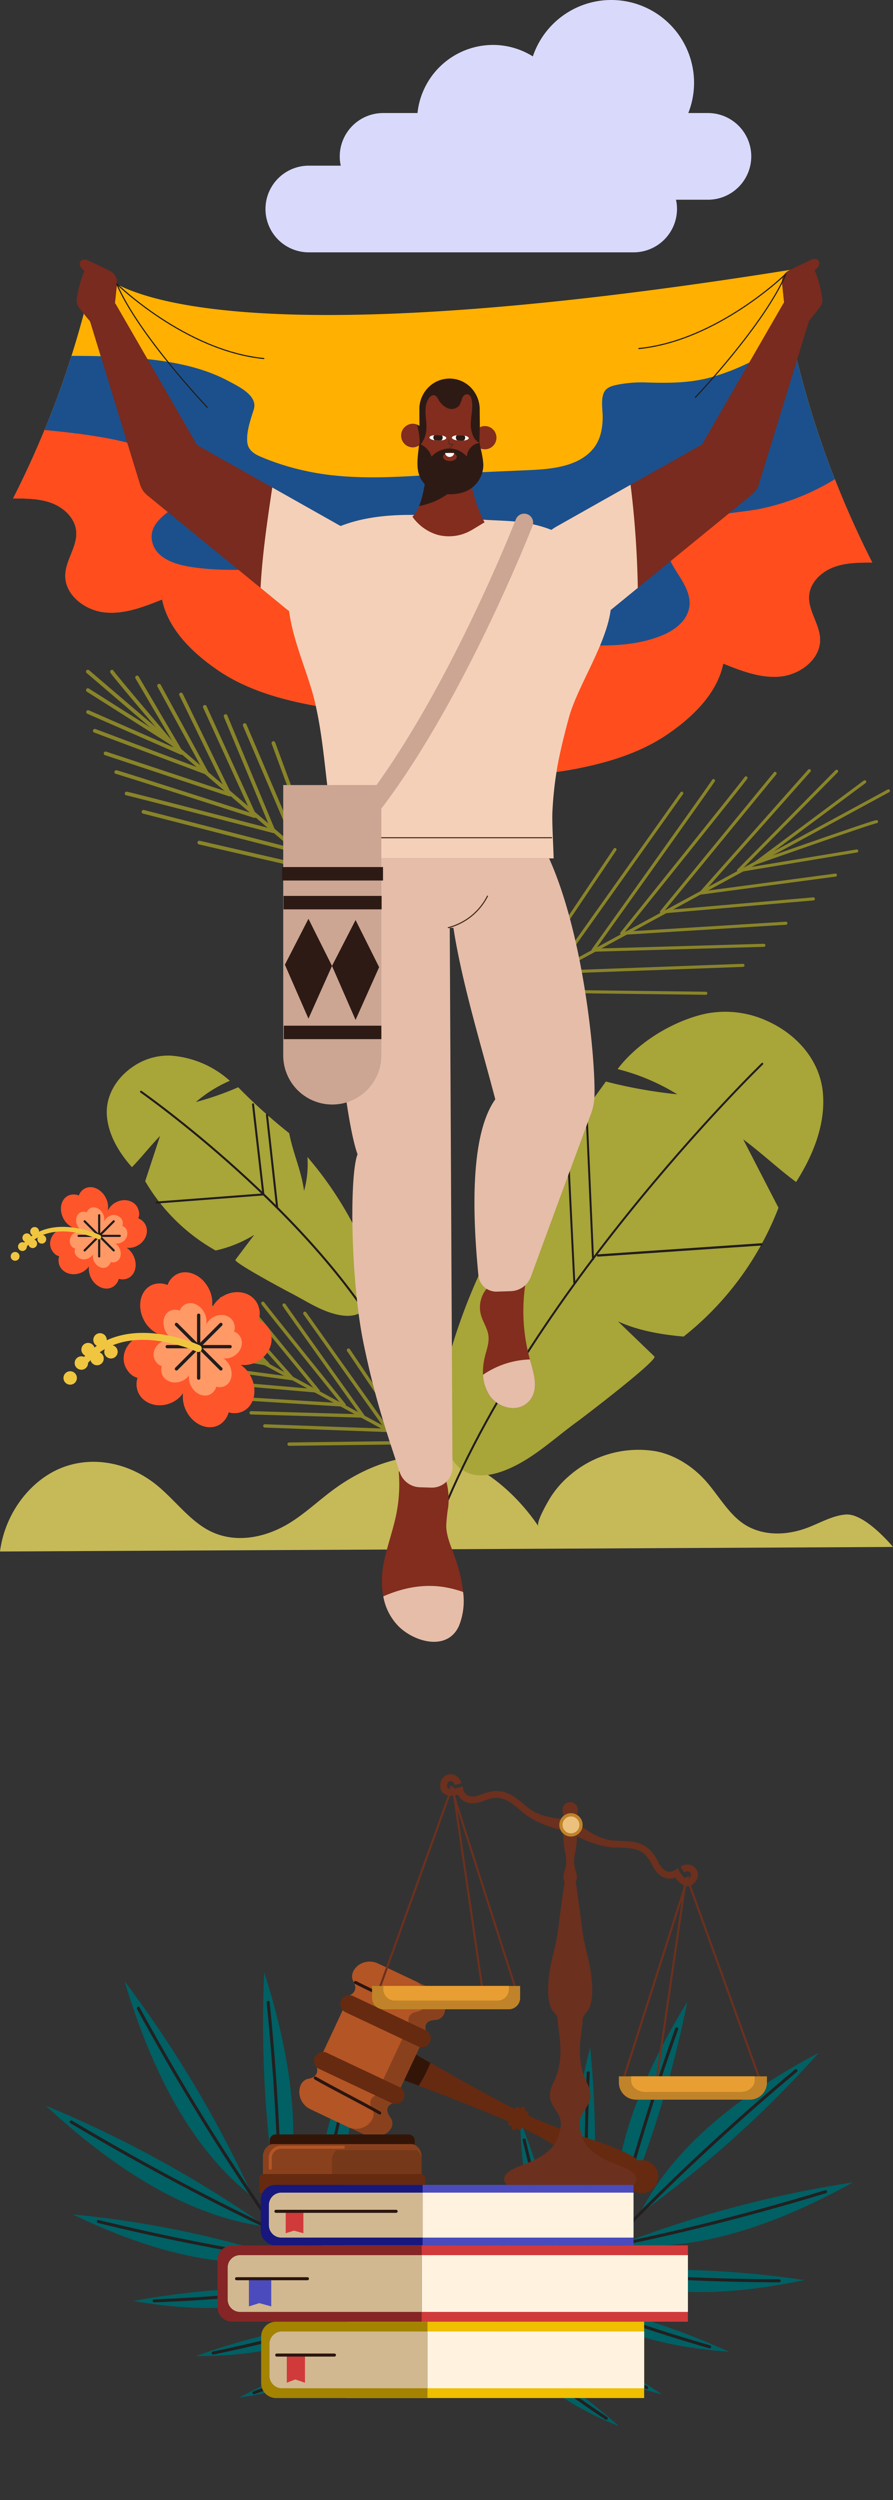 <svg xmlns="http://www.w3.org/2000/svg" xmlns:xlink="http://www.w3.org/1999/xlink" width="293.107" height="820.134" viewBox="0 0 293.107 820.134">
  <rect x="0" y="0" width="293.107" height="820.134" fill="#333333" stroke="none"/>
  <defs>
    <clipPath id="clip-path">
      <rect id="Rectángulo_378551" data-name="Rectángulo 378551" width="293.107" height="820.134" fill="none"/>
    </clipPath>
    <clipPath id="clip-path-2">
      <rect id="Rectángulo_378563" data-name="Rectángulo 378563" width="265.001" height="213.846" fill="none"/>
    </clipPath>
  </defs>
  <g id="Grupo_1074815" data-name="Grupo 1074815" transform="translate(7.671 -132)">
    <g id="Grupo_1074814" data-name="Grupo 1074814" transform="translate(-7.671 132)" clip-path="url(#clip-path)">
      <path id="Trazado_824861" data-name="Trazado 824861" d="M203.894,37.081h-6.448a26.9,26.9,0,0,0,1.889-9.907,27.164,27.164,0,0,0-52.911-8.668,24.682,24.682,0,0,0-13.113-3.767,24.97,24.97,0,0,0-24.753,22.343h-11.3A14.26,14.26,0,0,0,83.04,51.3a14.109,14.109,0,0,0,.334,3.046H72.885a14.218,14.218,0,1,0,0,28.437H179.521a14.261,14.261,0,0,0,14.218-14.218,14.111,14.111,0,0,0-.334-3.046h10.489a14.218,14.218,0,0,0,0-28.437" transform="translate(28.473 0)" fill="#d9d9fc"/>
      <path id="Trazado_824862" data-name="Trazado 824862" d="M0,353.574c1.635-12.609,10.005-23.454,20.345-27.5s22.2-1.527,31.149,5.763c5.843,4.761,10.605,11.442,17.1,14.852,8.5,4.46,18.665,2.448,26.862-2.72,4.977-3.137,9.4-7.338,14.2-10.846,10.366-7.592,22.674-11.893,34.87-10.831s24.822,12,32.186,22.987c-.853-1.27,3.165-8.155,3.851-9.261a31.556,31.556,0,0,1,6.426-7.407,34.537,34.537,0,0,1,28.159-7.942c6.124,1.108,12.226,4.885,16.648,9.927s7.878,11.618,13.664,14.736c6.108,3.291,13.407,2.789,19.675.4,4.125-1.573,8.113-3.942,12.441-4.291,6.359-.512,15.535,10.639,15.535,10.639Z" transform="translate(0 155.391)" fill="#c6b958"/>
      <line id="Línea_1077" data-name="Línea 1077" x2="83.787" y2="45.463" transform="translate(55.714 430.328)" fill="none" stroke="#898429" stroke-linecap="round" stroke-linejoin="round" stroke-width="1.11"/>
      <path id="Trazado_824863" data-name="Trazado 824863" d="M39.233,296.965c.511-.085,25.986,8.894,25.986,8.894l-23.458-17.45" transform="translate(19.041 139.977)" fill="none" stroke="#898429" stroke-linecap="round" stroke-linejoin="round" stroke-width="1.11"/>
      <path id="Trazado_824864" data-name="Trazado 824864" d="M46.409,286.891,67.459,308.2l-25.373-4.217" transform="translate(20.426 139.241)" fill="none" stroke="#898429" stroke-linecap="round" stroke-linejoin="round" stroke-width="1.11"/>
      <path id="Trazado_824865" data-name="Trazado 824865" d="M50.772,286.806l23.283,26.246L45.172,309.2" transform="translate(21.924 139.199)" fill="none" stroke="#898429" stroke-linecap="round" stroke-linejoin="round" stroke-width="1.11"/>
      <path id="Trazado_824866" data-name="Trazado 824866" d="M56.568,287.193l24.383,29.741-32.6-2.816" transform="translate(23.468 139.387)" fill="none" stroke="#898429" stroke-linecap="round" stroke-linejoin="round" stroke-width="1.11"/>
      <path id="Trazado_824867" data-name="Trazado 824867" d="M60.889,287.843c.306.579,26.66,33.355,26.66,33.355l-35.223-2.173" transform="translate(25.396 139.702)" fill="none" stroke="#898429" stroke-linecap="round" stroke-linejoin="round" stroke-width="1.11"/>
      <path id="Trazado_824868" data-name="Trazado 824868" d="M66.322,288.235c.382.725,25.845,36.378,25.845,36.378L55.5,323.57" transform="translate(26.938 139.893)" fill="none" stroke="#898429" stroke-linecap="round" stroke-linejoin="round" stroke-width="1.11"/>
      <path id="Trazado_824869" data-name="Trazado 824869" d="M71.655,290.061l27.281,38.4-40.41-1.475" transform="translate(28.405 140.779)" fill="none" stroke="#898429" stroke-linecap="round" stroke-linejoin="round" stroke-width="1.11"/>
      <path id="Trazado_824870" data-name="Trazado 824870" d="M83.381,298.191l20.44,30.338-39.929.493" transform="translate(31.009 144.725)" fill="none" stroke="#898429" stroke-linecap="round" stroke-linejoin="round" stroke-width="1.11"/>
      <line id="Línea_1078" data-name="Línea 1078" x1="128.142" y2="69.53" transform="translate(163.462 259.432)" fill="none" stroke="#898429" stroke-linecap="round" stroke-linejoin="round" stroke-width="1.012"/>
      <path id="Trazado_824871" data-name="Trazado 824871" d="M206.67,185.746c-.781-.129-39.743,13.6-39.743,13.6l35.878-26.687" transform="translate(81.017 83.8)" fill="none" stroke="#898429" stroke-linecap="round" stroke-linejoin="round" stroke-width="1.012"/>
      <path id="Trazado_824872" data-name="Trazado 824872" d="M195.389,170.34l-32.195,32.593,38.8-6.449" transform="translate(79.205 82.673)" fill="none" stroke="#898429" stroke-linecap="round" stroke-linejoin="round" stroke-width="1.012"/>
      <path id="Trazado_824873" data-name="Trazado 824873" d="M190.471,170.21l-35.608,40.141,44.173-5.886" transform="translate(75.162 82.61)" fill="none" stroke="#898429" stroke-linecap="round" stroke-linejoin="round" stroke-width="1.012"/>
      <path id="Trazado_824874" data-name="Trazado 824874" d="M183.463,170.8l-37.291,45.484,49.854-4.306" transform="translate(70.943 82.898)" fill="none" stroke="#898429" stroke-linecap="round" stroke-linejoin="round" stroke-width="1.012"/>
      <path id="Trazado_824875" data-name="Trazado 824875" d="M178.166,171.795c-.468.887-40.773,51.013-40.773,51.013l53.867-3.323" transform="translate(66.683 83.379)" fill="none" stroke="#898429" stroke-linecap="round" stroke-linejoin="round" stroke-width="1.012"/>
      <path id="Trazado_824876" data-name="Trazado 824876" d="M170.578,172.4c-.584,1.108-39.528,55.635-39.528,55.635l56.073-1.6" transform="translate(63.604 83.671)" fill="none" stroke="#898429" stroke-linecap="round" stroke-linejoin="round" stroke-width="1.012"/>
      <path id="Trazado_824877" data-name="Trazado 824877" d="M164.293,175.187,122.57,233.913l61.8-2.256" transform="translate(59.488 85.026)" fill="none" stroke="#898429" stroke-linecap="round" stroke-linejoin="round" stroke-width="1.012"/>
      <path id="Trazado_824878" data-name="Trazado 824878" d="M146.119,187.622l-31.259,46.4,61.065.753" transform="translate(55.746 91.061)" fill="none" stroke="#898429" stroke-linecap="round" stroke-linejoin="round" stroke-width="1.012"/>
      <line id="Línea_1079" data-name="Línea 1079" x2="80.88" y2="69.104" transform="translate(28.835 220.314)" fill="none" stroke="#898429" stroke-linecap="round" stroke-linejoin="round" stroke-width="1.225"/>
      <path id="Trazado_824879" data-name="Trazado 824879" d="M27.324,148.34c.117.566,19.661,23.516,19.661,23.516L19.422,154.4" transform="translate(9.426 71.996)" fill="none" stroke="#898429" stroke-linecap="round" stroke-linejoin="round" stroke-width="1.225"/>
      <path id="Trazado_824880" data-name="Trazado 824880" d="M19.465,160.962l30.623,13.407L35.545,149.621" transform="translate(9.447 72.618)" fill="none" stroke="#898429" stroke-linecap="round" stroke-linejoin="round" stroke-width="1.225"/>
      <path id="Trazado_824881" data-name="Trazado 824881" d="M20.955,166.234l36.657,13.757L42.05,151.44" transform="translate(10.17 73.5)" fill="none" stroke="#898429" stroke-linecap="round" stroke-linejoin="round" stroke-width="1.225"/>
      <path id="Trazado_824882" data-name="Trazado 824882" d="M23.335,172.709l40.739,13.506L48.1,153.382" transform="translate(11.325 74.443)" fill="none" stroke="#898429" stroke-linecap="round" stroke-linejoin="round" stroke-width="1.225"/>
      <path id="Trazado_824883" data-name="Trazado 824883" d="M25.694,177.508c.726.086,45.414,14.432,45.414,14.432L54.755,156.115" transform="translate(12.47 75.769)" fill="none" stroke="#898429" stroke-linecap="round" stroke-linejoin="round" stroke-width="1.225"/>
      <path id="Trazado_824884" data-name="Trazado 824884" d="M27.981,183.554c.908.108,48.238,12.374,48.238,12.374l-15.754-37.78" transform="translate(13.58 76.756)" fill="none" stroke="#898429" stroke-linecap="round" stroke-linejoin="round" stroke-width="1.225"/>
      <path id="Trazado_824885" data-name="Trazado 824885" d="M31.715,188.588,82.632,201.65,64.93,160.14" transform="translate(15.392 77.723)" fill="none" stroke="#898429" stroke-linecap="round" stroke-linejoin="round" stroke-width="1.225"/>
      <path id="Trazado_824886" data-name="Trazado 824886" d="M44.044,196.755l39.783,9.159-15.458-41.8" transform="translate(21.376 79.654)" fill="none" stroke="#898429" stroke-linecap="round" stroke-linejoin="round" stroke-width="1.225"/>
      <path id="Trazado_824887" data-name="Trazado 824887" d="M32.084,236.848c-5.239,3.593-8.928,9.435-8.452,15.96.466,6.38,3.982,12.168,8.221,16.931,3.165-3.222,6.068-7.011,9.231-10.232q-2.44,7.415-4.879,14.831A61.793,61.793,0,0,0,59.333,297.08,40.837,40.837,0,0,0,72,291.932l-6.178,8.2c-.636.863,16.4,9.989,17.581,10.586,4.578,2.316,8.967,5.306,13.879,6.849,17.026,5.35,14.577-13.312,9.961-23.4a117.7,117.7,0,0,0-17.79-27.761,32.794,32.794,0,0,1-1.1,11.125c-.942-6.849-3.569-12.153-4.884-18.94a175.3,175.3,0,0,1-16.729-15.064,97.714,97.714,0,0,1-13.894,4.85,42.951,42.951,0,0,1,11.142-6.963,32.409,32.409,0,0,0-19.5-8.269,20.4,20.4,0,0,0-12.4,3.7" transform="translate(11.45 113.143)" fill="#a8a539"/>
      <path id="Trazado_824888" data-name="Trazado 824888" d="M31.159,241.111s57.321,40.122,81.969,85.75" transform="translate(15.123 117.021)" fill="none" stroke="#211d1d" stroke-linecap="round" stroke-linejoin="round" stroke-width="0.665"/>
      <line id="Línea_1080" data-name="Línea 1080" x2="3.333" y2="30.225" transform="translate(87.617 365.725)" fill="none" stroke="#211d1d" stroke-linecap="round" stroke-linejoin="round" stroke-width="0.665"/>
      <path id="Trazado_824889" data-name="Trazado 824889" d="M34.59,276.111l35.067-2.663L66.265,243.9" transform="translate(16.788 118.376)" fill="none" stroke="#211d1d" stroke-linecap="round" stroke-linejoin="round" stroke-width="0.665"/>
      <path id="Trazado_824890" data-name="Trazado 824890" d="M205.2,226.813c9.291,4.4,16.677,12.792,17.585,23.338.887,10.313-3.251,20.461-8.807,29.156-5.879-4.337-11.486-9.65-17.365-13.989q5.793,11.225,11.587,22.448a96.848,96.848,0,0,1-5.583,12.006,99.731,99.731,0,0,1-25.551,30.246c-7.248-.639-14.929-1.941-21.551-4.988l11.964,11.516c1.236,1.216-23.645,20.152-25.382,21.41-6.721,4.869-12.972,10.77-20.425,14.492-25.833,12.9-26.693-17.54-21.9-34.836A190.508,190.508,0,0,1,121.1,288.706a53.085,53.085,0,0,0,4.6,17.5c-.247-11.185,2.595-20.33,2.959-31.51a283.6,283.6,0,0,0,22.877-28.346,158.093,158.093,0,0,0,23.44,4.195,69.482,69.482,0,0,0-19.583-8.275c6.647-8.813,18.316-15.89,29.037-18.2a32.991,32.991,0,0,1,20.765,2.746" transform="translate(47.32 108.44)" fill="#a8a539"/>
      <path id="Trazado_824891" data-name="Trazado 824891" d="M204.078,234.938S122.754,313.7,95.042,392.907" transform="translate(46.128 114.025)" fill="none" stroke="#211d1d" stroke-linecap="round" stroke-linejoin="round" stroke-width="0.641"/>
      <line id="Línea_1081" data-name="Línea 1081" x2="2.136" y2="48.076" transform="translate(192.515 364.989)" fill="none" stroke="#211d1d" stroke-linecap="round" stroke-linejoin="round" stroke-width="0.641"/>
      <line id="Línea_1082" data-name="Línea 1082" x2="2.403" y2="49.144" transform="translate(186.105 371.666)" fill="none" stroke="#211d1d" stroke-linecap="round" stroke-linejoin="round" stroke-width="0.641"/>
      <line id="Línea_1083" data-name="Línea 1083" y1="3.649" x2="53.674" transform="translate(196.258 408.212)" fill="none" stroke="#211d1d" stroke-linecap="round" stroke-linejoin="round" stroke-width="0.749"/>
      <line id="Línea_1084" data-name="Línea 1084" x1="0.774" y1="45.924" transform="translate(143.498 479.069)" fill="none" stroke="#e5bda8" stroke-linecap="round" stroke-linejoin="round" stroke-width="2.205"/>
      <line id="Línea_1085" data-name="Línea 1085" x1="4.912" y1="30.567" transform="translate(161.193 417.463)" fill="none" stroke="#e5bda8" stroke-linecap="round" stroke-linejoin="round" stroke-width="2.205"/>
      <path id="Trazado_824892" data-name="Trazado 824892" d="M259.728,87.53c.01,1.282-1.583-.472-2.926-.634l5.074-6.078,2.994-21.967C49.907,93.982,30.794,60.018,30.794,60.018l1.785,6.23c-.331-.111-.668-.215-1-.328-1.41-.48-3.517,2.06-3.505.587A309.2,309.2,0,0,1,2.883,134.964c4.318-.012,8.753,0,12.78,1.54s7.6,4.988,7.963,9.237c.417,4.957-3.482,9.4-3.6,14.371-.152,6.454,6.368,11.51,12.866,12.208s12.863-1.785,18.916-4.221c1.983,9.768,10.008,17.514,18.3,23.185s18.091,8.841,27.96,10.905c13.068,2.733,27.051,3.572,39.471-1.283V180.042l12.715.911V221.93c12.42,4.856,26.4,4.016,39.473,1.283,9.869-2.065,19.666-5.236,27.96-10.905s16.319-13.417,18.3-23.185c6.051,2.436,12.419,4.918,18.916,4.221s13.018-5.754,12.866-12.208c-.116-4.971-4.015-9.414-3.6-14.371.358-4.25,3.938-7.7,7.963-9.237s8.462-1.552,12.778-1.54A309.27,309.27,0,0,1,259.728,87.53" transform="translate(1.399 28.563)" fill="#ffb000"/>
      <path id="Trazado_824893" data-name="Trazado 824893" d="M256.8,77.79l.148-.178a54.122,54.122,0,0,0-10.882,2.908c-.07.027-.14.056-.208.083a75.5,75.5,0,0,1-13.373,5.367c-7.078,2.016-14.068,2.06-21.37,1.84a42.071,42.071,0,0,0-9.644.683c-1.542.313-3.44.726-4.364,2.127-1.5,2.267-.639,6.252-.685,8.79-.068,3.756-.792,7.428-3.318,10.365-5.032,5.851-14.106,6.486-21.312,6.8-11.216.487-22.4.946-33.6,1.661-12.986.829-26.3,1.4-39.1-1.387a81.146,81.146,0,0,1-15.153-4.79c-2.215-.974-3.993-2.28-4.189-4.817-.269-3.5,1.127-7.308,2.148-10.59,1.414-4.557-4.936-7.514-8.345-9.338-10.044-5.371-21.939-6.971-33.177-7.733-6.1-.414-12.208-.505-18.317-.506A309.4,309.4,0,0,1,2.883,125.859c4.318-.012,8.753,0,12.78,1.54s7.6,4.988,7.963,9.237c.417,4.957-3.482,9.4-3.6,14.371-.152,6.454,6.369,11.51,12.866,12.208s12.865-1.785,18.916-4.221c1.983,9.768,10.01,17.514,18.3,23.185s18.091,8.841,27.96,10.905c13.068,2.733,27.051,3.572,39.473-1.283V170.936l12.713.91v40.978c12.422,4.856,26.4,4.016,39.473,1.283,9.869-2.065,19.666-5.236,27.96-10.905s16.319-13.417,18.3-23.185c6.053,2.436,12.419,4.918,18.916,4.221s13.018-5.754,12.866-12.208c-.116-4.971-4.015-9.414-3.6-14.371.358-4.25,3.938-7.7,7.963-9.237s8.462-1.552,12.78-1.54a309.2,309.2,0,0,1-25.193-68.458c.01,1.282-1.583-.472-2.926-.634" transform="translate(1.399 37.668)" fill="#1c508c"/>
      <path id="Trazado_824894" data-name="Trazado 824894" d="M247.529,120.939c-8.949,1.644-20.135,1.427-27.385,7.681-4.654,4.015-2.111,8.682.6,12.973,2.24,3.55,4.985,7.611,4,12.01-.967,4.309-4.915,7.137-8.81,8.743-11.363,4.683-25.359,3.412-37.272,2.127-11.718-1.264-23.979-2.987-35.154-6.839-9.54-3.287-18.354-8.248-27.69-12.021-10.194-4.119-20.45-5.047-31.372-4.862-7.731.132-15.534.346-23.2-.861-5.013-.79-11.529-2.726-12.719-8.385-1.249-5.935,4.915-9.223,8.772-12.4,3.9-3.217,5.309-7.661,1.662-11.615-3.18-3.45-8.106-5.273-12.483-6.683a115.807,115.807,0,0,0-16.685-3.819c-5.511-.909-11.045-1.472-16.585-2.026Q8.5,106.4,2.883,117.44c4.318-.01,8.753,0,12.778,1.54s7.606,4.988,7.964,9.237c.416,4.957-3.482,9.4-3.6,14.372-.15,6.452,6.369,11.508,12.866,12.207s12.865-1.785,18.917-4.221c1.983,9.769,10.008,17.514,18.3,23.185S88.2,182.6,98.071,184.665c13.068,2.733,27.053,3.572,39.473-1.282V162.518l12.715.909v40.979c12.42,4.854,26.4,4.015,39.473,1.282,9.867-2.065,19.665-5.236,27.959-10.905s16.319-13.416,18.3-23.185c6.053,2.436,12.42,4.919,18.917,4.221s13.016-5.754,12.866-12.207c-.117-4.973-4.016-9.416-3.6-14.372.358-4.25,3.939-7.7,7.964-9.237s8.461-1.551,12.778-1.54q-6.807-13.373-12.282-27.354a76.2,76.2,0,0,1-25.108,9.83" transform="translate(1.399 46.088)" fill="#ff4d1d"/>
      <path id="Trazado_824895" data-name="Trazado 824895" d="M89.91,326.215a49.285,49.285,0,0,1-.738,13.692c-1.058,5.39-3.011,10.57-4.122,15.95-1.506,7.292-.665,15.764,4.914,21.208,5.239,5.113,15.92,8.1,19.706-.205,3.118-6.836.924-16.425-1.53-23.155-1.147-3.144-2.559-6.289-2.634-9.635a51.882,51.882,0,0,1,.67-6.354,23.889,23.889,0,0,0-3.636-15.185Z" transform="translate(40.958 156.538)" fill="#822d1e"/>
      <path id="Trazado_824896" data-name="Trazado 824896" d="M104.031,350.547c-6.736-.94-13.243.481-19.333,3.136a18.51,18.51,0,0,0,5.117,9.925c5.239,5.113,15.92,8.1,19.706-.205a21.829,21.829,0,0,0,1.371-11.159,35.674,35.674,0,0,0-6.861-1.7" transform="translate(41.108 169.995)" fill="#e5bda8"/>
      <path id="Trazado_824897" data-name="Trazado 824897" d="M109.291,284.277a9.591,9.591,0,0,0-2.947,9.506c.633,2.387,2.2,4.5,2.5,6.947.291,2.326-.588,4.615-1.156,6.889-1.065,4.258-.964,9.058,1.5,12.688s7.756,5.484,11.488,3.173a7.084,7.084,0,0,0,2.411-2.506c2.072-3.65.559-8.177-.573-12.218a59.812,59.812,0,0,1-1.442-25.616Z" transform="translate(51.47 137.42)" fill="#822d1e"/>
      <path id="Trazado_824898" data-name="Trazado 824898" d="M122.126,300.24a28.761,28.761,0,0,0-15.385,5.031,13.109,13.109,0,0,0,2.118,6.738c2.466,3.63,7.756,5.482,11.486,3.171a7.063,7.063,0,0,0,2.412-2.506c2.072-3.649.559-8.177-.573-12.218-.021-.071-.037-.144-.058-.215" transform="translate(51.806 145.719)" fill="#e5bda8"/>
      <path id="Trazado_824899" data-name="Trazado 824899" d="M84.689,179.533c-7.146,9.7-11.127,23.465-11.229,40.835s4.233,60.434,8.248,71.143c-2.677,6.693-2.359,41.229,2.008,62.249,3.881,18.681,7.737,29.533,11.835,42.055a7.187,7.187,0,0,0,6.623,4.945l3.771.11a6.727,6.727,0,0,0,6.919-6.623l-1.035-204.474c-2.458.146-1.331-1.842-3.593-2.815-7.4-3.185-16.149-4.241-23.547-7.425" transform="translate(35.652 87.135)" fill="#e5bda8"/>
      <path id="Trazado_824900" data-name="Trazado 824900" d="M87.835,187.221c.818,7.1,1.7,14.391,5.071,20.691s6.148,9.211,13.283,8.841c2.815,18.216,9.084,38.442,13.747,56.275-8.279,11.647-7.519,37.463-5.537,57.772a5.88,5.88,0,0,0,6.045,5.309l4.59-.149a7.287,7.287,0,0,0,6.617-4.795c4.392-12.08,16.248-44.1,19.733-53.5a17.867,17.867,0,0,0,1.1-5.572c.483-13.546-4.9-70.2-23.008-91.606Z" transform="translate(42.63 87.599)" fill="#e5bda8"/>
      <rect id="Rectángulo_378550" data-name="Rectángulo 378550" width="69.621" height="25.695" transform="translate(111.566 255.898)" fill="#2d1a14"/>
      <path id="Trazado_824901" data-name="Trazado 824901" d="M78.865,218.6c.1.523.192,4.034.34,7.8h71.607c-.165-5.834-.61-12.3-.364-16.06a120.978,120.978,0,0,1,1.762-15.009c.943-4.884,2.341-10.519,3.67-15.309,3.338-12.037,15.93-29.05,13.57-41.3-1.9-9.873-12.718-20.08-28.308-22.467-4.453-.682-8.958-.642-13.352-.964-7.052-.518-14.084-1.315-21.157-1.524-14.859-.44-33.795,2.063-40.883,17.076-6.271,13.283,3.419,30.473,6.645,44.024,3.346,14.056,3.5,27.815,6.469,43.739" transform="translate(30.908 55.192)" fill="#f4d0b8"/>
      <path id="Trazado_824902" data-name="Trazado 824902" d="M109.609,101.7c-.217,7.938,3.491,17.272,5.206,20.279l-2.937,1.781c-.8.483-1.6.967-2.436,1.372a14.65,14.65,0,0,1-9.964.98,15.412,15.412,0,0,1-8.337-5.961c1.947-2.038,3.789-5.732,4.985-18.126Z" transform="translate(44.235 49.36)" fill="#822d1e"/>
      <path id="Trazado_824903" data-name="Trazado 824903" d="M98.212,114.883a24.16,24.16,0,0,0,10.8-9.962,27.982,27.982,0,0,1-.108-3.219l-13.482.327c-.735,7.617-1.714,11.948-2.812,14.628a26.684,26.684,0,0,0,5.607-1.773" transform="translate(44.945 49.36)" fill="#2d1a14"/>
      <path id="Trazado_824904" data-name="Trazado 824904" d="M97.833,89.682a5.855,5.855,0,0,1,4.227,6.653c-.429,2.834-2.461,5.315-4.755,7.324-1.153-3.455-1.967-6.5-3.119-9.952-.432-1.3-.728-3,.505-3.825a5.217,5.217,0,0,1,3.141-.2" transform="translate(45.531 43.457)" fill="#2d201b"/>
      <path id="Trazado_824905" data-name="Trazado 824905" d="M112.6,108.213c0,.169,0,.339-.01.506,0,.107-.009.218-.024.324,0,.058,0,.116-.009.169s0,.067-.01.1c-.009.111-.024.212-.034.319l-.013.092c-.025.154-.049.3-.073.449s-.068.318-.1.472c-.01.058-.03.111-.045.169a.54.54,0,0,1-.024.1c-.033.131-.073.266-.111.4-.1.318-.212.622-.337.931-.03.068-.068.146-.1.217a10.149,10.149,0,0,1-1.062,1.83c-.092.126-.184.242-.276.362-.048.062-.1.126-.159.189a3.949,3.949,0,0,1-.26.3c-.227.241-.465.478-.706.7,0,.006-.009.01-.015.01-.105.1-.221.2-.333.29a9.49,9.49,0,0,1-.864.633c-.221.15-.459.284-.7.414a9.034,9.034,0,0,1-1.309.594.115.115,0,0,0-.024.01c-.088.028-.178.062-.27.091l-.212.073c-.039.01-.077.019-.122.034a.683.683,0,0,1-.105.028c-.116.034-.232.064-.352.092a9.549,9.549,0,0,1-2.158.266c-.16,0-.324,0-.489,0a9.773,9.773,0,0,1-4.943-1.6,10.264,10.264,0,0,1-3.4-3.767,10.142,10.142,0,0,1-1.159-4.621l-.019-2.38-.006-.358v-.266l0-.284,0-.541c0-.16,0-.319,0-.478l-.043-4.906V99L92.7,96.808l-.025-3.023c0-.165,0-.333.01-.5,0-.082,0-.163.009-.247.006-.058.01-.125.015-.187s.01-.131.015-.195a.137.137,0,0,0,0-.043c0-.043.01-.082.015-.12s.009-.1.015-.14a.609.609,0,0,0,.018-.088,1.47,1.47,0,0,1,.03-.2.846.846,0,0,1,.03-.174q.007-.058.013-.1c.03-.135.058-.27.088-.406.019-.073.039-.144.053-.217s.033-.14.058-.208a1.822,1.822,0,0,0,.052-.2l.006-.006c.024-.067.043-.129.062-.2s.043-.131.067-.2.045-.131.068-.193a9.787,9.787,0,0,1,.56-1.236c.088-.165.178-.328.275-.483a1.446,1.446,0,0,1,.111-.184c.1-.163.212-.324.319-.483a.276.276,0,0,0,.052-.062,3.581,3.581,0,0,1,.266-.348c.058-.068.111-.141.169-.208,0,0,.009-.015.015-.019A9.763,9.763,0,0,1,111.1,88.62a9.024,9.024,0,0,1,.662,1.356,10.173,10.173,0,0,1,.7,3.632l.043,4.833.01,1.124.058,5.91.009,1.124Z" transform="translate(44.978 40.583)" fill="#822d1e"/>
      <path id="Trazado_824906" data-name="Trazado 824906" d="M96.239,97.43a3.9,3.9,0,0,1-1.246,2.9c-.082.077-.163.149-.251.217a.216.216,0,0,0-.043.034,2.188,2.188,0,0,1-.193.129,3.685,3.685,0,0,1-2.047.633,3.881,3.881,0,0,1-.068-7.759,3.741,3.741,0,0,1,1.488.29,3.8,3.8,0,0,1,.805.463,3.9,3.9,0,0,1,1.555,3.091" transform="translate(43.009 45.421)" fill="#822d1e"/>
      <path id="Trazado_824907" data-name="Trazado 824907" d="M104.572,98.014a3.812,3.812,0,1,0,3.777-3.915,3.845,3.845,0,0,0-3.777,3.915" transform="translate(50.753 45.67)" fill="#822d1e"/>
      <line id="Línea_1086" data-name="Línea 1086" x1="70.907" transform="translate(110.133 274.811)" fill="none" stroke="#472a1c" stroke-linecap="round" stroke-linejoin="round" stroke-width="0.354"/>
      <path id="Trazado_824908" data-name="Trazado 824908" d="M99.259,96.924l-.039,1.7,1.285.1-1.139,1.444" transform="translate(48.156 47.041)" fill="none" stroke="#472a1c" stroke-linecap="round" stroke-linejoin="round" stroke-width="0.232"/>
      <path id="Trazado_824909" data-name="Trazado 824909" d="M92.786,98.33c.016-.147.235-.14.371-.082a6.624,6.624,0,0,1,3.725,4.088,8.143,8.143,0,0,1,5.821-2.684,7.744,7.744,0,0,1,5.69,2.57.859.859,0,0,0,.129-.474,4.889,4.889,0,0,1,4.12-3.933c.255,1.574.676,3.011.93,4.587a18.411,18.411,0,0,1,.3,2.613,9.485,9.485,0,0,1-6.311,8.912c-4.487,1.491-9.861.759-13.056-2.726s-2.215-8.169-1.716-12.87" transform="translate(44.77 47.474)" fill="#2d1a14"/>
      <path id="Trazado_824910" data-name="Trazado 824910" d="M102.39,101.35c0,.769-1,1.393-2.241,1.393s-2.24-.624-2.24-1.393,1-1.393,2.24-1.393,2.241.624,2.241,1.393" transform="translate(47.519 48.513)" fill="#822d1e"/>
      <path id="Trazado_824911" data-name="Trazado 824911" d="M198.006,66.254a4.974,4.974,0,0,0-6.794,1.82l-26.5,45.908-29.359,16.554V167.8c.015-.013.031-.024.046-.036l44-35.941,1.672-1.365a7.241,7.241,0,0,0,2.357-3.507l16.851-54.934a4.979,4.979,0,0,0-2.268-5.765" transform="translate(65.69 31.832)" fill="#782b1e"/>
      <path id="Trazado_824912" data-name="Trazado 824912" d="M149.987,107.061,125.73,120.74a17.592,17.592,0,0,0-2.313,1.579A16.346,16.346,0,0,0,144.1,147.636l8.258-6.745a319.378,319.378,0,0,0-2.371-33.83" transform="translate(56.985 51.961)" fill="#f4d0b8"/>
      <path id="Trazado_824913" data-name="Trazado 824913" d="M172.9,65.1a4.084,4.084,0,0,1,1.91-3.9,10.525,10.525,0,0,1,1.037-.576l6.524-3.092a2.5,2.5,0,0,1,1.126-.261c1.469.042,1.634,1.346,1.175,2.192a4.623,4.623,0,0,1-1.315,1.344,37.964,37.964,0,0,1,2.534,9.548,3.183,3.183,0,0,1-.59,2.258,77.335,77.335,0,0,1-5.925,7.161,2.971,2.971,0,0,1-5.111-1.736c-.431-4.073-1-9.441-1.365-12.931" transform="translate(83.903 27.794)" fill="#782b1e"/>
      <path id="Trazado_824914" data-name="Trazado 824914" d="M172.9,65.1a4.084,4.084,0,0,1,1.91-3.9,10.525,10.525,0,0,1,1.037-.576l6.524-3.092a2.5,2.5,0,0,1,1.126-.261c1.469.042,1.634,1.346,1.175,2.192a4.623,4.623,0,0,1-1.315,1.344,37.964,37.964,0,0,1,2.534,9.548,3.183,3.183,0,0,1-.59,2.258,77.335,77.335,0,0,1-5.925,7.161,2.971,2.971,0,0,1-5.111-1.736C173.831,73.961,173.263,68.593,172.9,65.1Z" transform="translate(83.903 27.794)" fill="none" stroke="#782b1e" stroke-linecap="round" stroke-linejoin="round" stroke-width="0.24"/>
      <path id="Trazado_824915" data-name="Trazado 824915" d="M82.425,129.435,55.249,114.111,28.745,68.2a4.974,4.974,0,0,0-9.062,3.945l16.851,54.932a7.223,7.223,0,0,0,2.354,3.5l1.675,1.368,41.861,34.2Z" transform="translate(9.446 31.895)" fill="#782b1e"/>
      <path id="Trazado_824916" data-name="Trazado 824916" d="M84.436,120.641,61.418,107.662C59.793,118.59,58.159,129.6,57.574,140.6l8.493,6.938a17.6,17.6,0,0,0,2.311,1.579,16.346,16.346,0,1,0,16.058-28.475" transform="translate(27.943 52.253)" fill="#f4d0b8"/>
      <path id="Trazado_824917" data-name="Trazado 824917" d="M30.033,65.232a4.084,4.084,0,0,0-1.91-3.9,10.668,10.668,0,0,0-1.035-.576l-6.525-3.092a2.5,2.5,0,0,0-1.126-.261c-1.469.042-1.634,1.346-1.175,2.192a4.623,4.623,0,0,0,1.315,1.344,37.915,37.915,0,0,0-2.534,9.549,3.181,3.181,0,0,0,.59,2.256A77.349,77.349,0,0,0,23.557,79.9a2.971,2.971,0,0,0,5.111-1.735c.431-4.074,1-9.442,1.365-12.933" transform="translate(8.26 27.857)" fill="#782b1e"/>
      <path id="Trazado_824918" data-name="Trazado 824918" d="M30.033,65.232a4.084,4.084,0,0,0-1.91-3.9,10.668,10.668,0,0,0-1.035-.576l-6.525-3.092a2.5,2.5,0,0,0-1.126-.261c-1.469.042-1.634,1.346-1.175,2.192a4.623,4.623,0,0,0,1.315,1.344,37.915,37.915,0,0,0-2.534,9.549,3.181,3.181,0,0,0,.59,2.256A77.349,77.349,0,0,0,23.557,79.9a2.971,2.971,0,0,0,5.111-1.735C29.1,74.091,29.667,68.723,30.033,65.232Z" transform="translate(8.26 27.857)" fill="none" stroke="#782b1e" stroke-linecap="round" stroke-linejoin="round" stroke-width="0.24"/>
      <path id="Trazado_824919" data-name="Trazado 824919" d="M98.351,100.053a1.513,1.513,0,0,0,2.994,0Z" transform="translate(47.734 48.56)" fill="#fff"/>
      <path id="Trazado_824920" data-name="Trazado 824920" d="M94.9,96.894c-.018.391.7.749,1.735.915a7.82,7.82,0,0,0,.977.094,7.46,7.46,0,0,0,1.144-.043c.958-.111,1.635-.407,1.652-.777.015-.345-.544-.662-1.384-.848a7.429,7.429,0,0,0-1.328-.159,7.632,7.632,0,0,0-1.219.051c-.918.119-1.56.408-1.576.768" transform="translate(46.059 46.627)" fill="#fff"/>
      <path id="Trazado_824921" data-name="Trazado 824921" d="M95.764,96.8a1.194,1.194,0,0,0,.452,1.01,8.139,8.139,0,0,0,.979.094,7.839,7.839,0,0,0,1.142-.043A1.206,1.206,0,0,0,98.83,97a1.135,1.135,0,0,0-.226-.766,7.405,7.405,0,0,0-1.328-.16,7.6,7.6,0,0,0-1.218.052,1.164,1.164,0,0,0-.294.673" transform="translate(46.477 46.627)" fill="#2d1a14"/>
      <path id="Trazado_824922" data-name="Trazado 824922" d="M99.868,96.92c-.018.391.7.749,1.735.915a7.821,7.821,0,0,0,.977.094,7.462,7.462,0,0,0,1.144-.043c.958-.111,1.635-.407,1.652-.777.015-.343-.544-.662-1.384-.847a7.288,7.288,0,0,0-1.328-.16,7.8,7.8,0,0,0-1.219.051c-.918.119-1.56.408-1.576.768" transform="translate(48.47 46.64)" fill="#fff"/>
      <path id="Trazado_824923" data-name="Trazado 824923" d="M100.733,96.825a1.194,1.194,0,0,0,.452,1.01,8.139,8.139,0,0,0,.979.094,7.836,7.836,0,0,0,1.142-.043,1.206,1.206,0,0,0,.493-.859,1.135,1.135,0,0,0-.226-.766,7.4,7.4,0,0,0-1.328-.16,7.6,7.6,0,0,0-1.218.052,1.165,1.165,0,0,0-.294.673" transform="translate(48.888 46.639)" fill="#2d1a14"/>
      <path id="Trazado_824924" data-name="Trazado 824924" d="M112.756,98.44c0,.382-.015.763-.024,1.144-.034,1.705-.073,3.415-.107,5.114a4.734,4.734,0,0,1-1.993-2.139,9.357,9.357,0,0,1-.821-4.462c.107-2.521.768-5.065.275-7.541-.154-.778-.55-1.647-1.322-1.793s-1.488.551-1.8,1.285a14.6,14.6,0,0,1-.839,2.235,3.312,3.312,0,0,1-3.887,1.058,6.323,6.323,0,0,1-3.1-2.931c-.3-.512-.609-1.1-1.173-1.289-.753-.251-1.53.348-1.974,1a6.667,6.667,0,0,0-1.019,3.158,13.912,13.912,0,0,0-.019,2.066c.033.508.082,1.01.125,1.517a18.069,18.069,0,0,1,.1,3.892,9.263,9.263,0,0,1-1.8,4.462c-.116.15-.232.294-.358.434-.019.03-.043.053-.067.083.009-.107.019-.208.024-.313s.015-.214.019-.319c.01-.178.015-.362.015-.541,0-.159,0-.319,0-.478a24.311,24.311,0,0,0-.85-5.37,3.679,3.679,0,0,1,.805.463V99l-.019-2.192-.024-3.023c0-.163,0-.333.01-.5,0-.082,0-.163.009-.245,0-.058.01-.126.015-.189s.009-.131.015-.193a.147.147,0,0,0,0-.043c0-.045.009-.083.015-.122s.009-.1.013-.14a.464.464,0,0,0,.019-.088,1.471,1.471,0,0,1,.03-.2,1.011,1.011,0,0,1,.028-.174l.015-.1c.03-.135.058-.27.088-.406.019-.073.039-.146.052-.218s.034-.14.058-.206.039-.131.053-.2l0,0c.025-.068.045-.131.064-.2s.043-.131.067-.2.043-.131.068-.193a9.879,9.879,0,0,1,.56-1.236c.086-.165.178-.328.275-.483a1.56,1.56,0,0,1,.111-.184c.1-.163.212-.322.319-.483a.323.323,0,0,0,.052-.062,3.708,3.708,0,0,1,.266-.348c.058-.067.111-.14.169-.208l.013-.019a9.764,9.764,0,0,1,16.036,1.478,9.016,9.016,0,0,1,.661,1.356,10.18,10.18,0,0,1,.7,3.632Z" transform="translate(44.729 40.582)" fill="#2d1a14"/>
      <path id="Trazado_824925" data-name="Trazado 824925" d="M78.693,278.183h-.006a16.1,16.1,0,0,1-16.1-16.1v-88.7H94.792v88.7a16.1,16.1,0,0,1-16.1,16.1" transform="translate(30.376 84.15)" fill="#cca593"/>
      <path id="Trazado_824926" data-name="Trazado 824926" d="M132.728,115.423s-23.24,59.6-51.709,95.224" transform="translate(39.322 56.02)" fill="none" stroke="#cca593" stroke-linecap="round" stroke-linejoin="round" stroke-width="5.88"/>
      <line id="Línea_1087" data-name="Línea 1087" x2="33.114" transform="translate(92.599 286.644)" fill="none" stroke="#2d1a14" stroke-miterlimit="10" stroke-width="4.41"/>
      <line id="Línea_1088" data-name="Línea 1088" x2="32.204" transform="translate(93.054 296.106)" fill="none" stroke="#2d1a14" stroke-miterlimit="10" stroke-width="4.41"/>
      <line id="Línea_1089" data-name="Línea 1089" x2="32.022" transform="translate(93.145 338.681)" fill="none" stroke="#2d1a14" stroke-miterlimit="10" stroke-width="4.41"/>
      <path id="Trazado_824927" data-name="Trazado 824927" d="M62.954,217.977l7.733-15.057,7.731,15.464-7.731,17.3Z" transform="translate(30.555 98.486)" fill="#2d1a14"/>
      <path id="Trazado_824928" data-name="Trazado 824928" d="M73.365,218.251,81.1,203.194l7.733,15.464-7.733,17.3Z" transform="translate(35.607 98.619)" fill="#2d1a14"/>
      <path id="Trazado_824929" data-name="Trazado 824929" d="M99.063,208.261a20.023,20.023,0,0,0,12.862-10.351" transform="translate(48.08 96.054)" fill="none" stroke="#472a1c" stroke-linecap="round" stroke-linejoin="round" stroke-width="0.354"/>
      <path id="Trazado_824930" data-name="Trazado 824930" d="M55.52,103.211S32.8,79.263,25.782,62.672c0,0,22.46,21.982,48.3,24.527" transform="translate(12.513 30.417)" fill="none" stroke="#211d1d" stroke-linecap="round" stroke-linejoin="round" stroke-width="0.365"/>
      <path id="Trazado_824931" data-name="Trazado 824931" d="M159.729,101.006s22.724-23.948,29.738-40.539c0,0-22.46,21.982-48.3,24.529" transform="translate(68.516 29.347)" fill="none" stroke="#211d1d" stroke-linecap="round" stroke-linejoin="round" stroke-width="0.365"/>
      <path id="Trazado_824932" data-name="Trazado 824932" d="M38.5,301.345l-.229-.083,0,.027a9.273,9.273,0,0,0-5.82.649c-4.245,1.934-6.255,6.5-4.489,10.191a6.634,6.634,0,0,0,.674,1.11l.018.024a.523.523,0,0,0,.034.046,5.573,5.573,0,0,0,3.191,2.32,6.715,6.715,0,0,0,.309,4.945c1.766,3.7,6.639,5.123,10.886,3.191a9.1,9.1,0,0,0,3.746-3.1,10.182,10.182,0,0,0,1.156,6.014c2.308,4.367,7.069,6.34,10.634,4.409a6.67,6.67,0,0,0,3.183-4.163c-.071.25-.01.128.034.009a6.469,6.469,0,0,0,4.911-.457c3.563-1.932,4.582-7.038,2.274-11.4a10.252,10.252,0,0,0-3.281-3.71,9.073,9.073,0,0,0,5.193-.943c4.162-2.1,6.087-6.8,4.3-10.479a6.741,6.741,0,0,0-3.676-3.329,5.554,5.554,0,0,0,.175-3.936l-.013-.055-.009-.03a6.535,6.535,0,0,0-.447-1.218c-1.79-3.684-6.614-4.965-10.778-2.862a9.242,9.242,0,0,0-4.141,4.131l-.022-.013-.061.18a10.068,10.068,0,0,0-.851-6.194c-2.106-4.466-6.76-6.745-10.4-5.087a6.318,6.318,0,0,0-3.26,3.614c-.122-.036-.254-.062-.013.034a6.538,6.538,0,0,0-5.182.007c-3.636,1.656-4.878,6.622-2.773,11.09a10.313,10.313,0,0,0,4.111,4.56l-.012.024.227.094a8.1,8.1,0,0,0,1.564.651" transform="translate(13.261 136.372)" fill="#ff552b"/>
      <path id="Trazado_824933" data-name="Trazado 824933" d="M40.612,299.95l-.137-.049v.015A5.539,5.539,0,0,0,37,300.3c-2.534,1.154-3.733,3.877-2.68,6.082a3.954,3.954,0,0,0,.4.662l.01.015a.2.2,0,0,1,.021.028,3.326,3.326,0,0,0,1.9,1.384,4.011,4.011,0,0,0,.186,2.951c1.053,2.206,3.963,3.058,6.5,1.9a5.424,5.424,0,0,0,2.237-1.851,6.081,6.081,0,0,0,.689,3.59c1.378,2.607,4.22,3.785,6.347,2.631a3.979,3.979,0,0,0,1.9-2.485c-.042.15-.006.077.022.006a3.86,3.86,0,0,0,2.931-.273c2.127-1.154,2.735-4.2,1.356-6.807a6.106,6.106,0,0,0-1.958-2.215,5.421,5.421,0,0,0,3.1-.563c2.485-1.257,3.633-4.057,2.565-6.256a4.019,4.019,0,0,0-2.194-1.986,3.313,3.313,0,0,0,.1-2.35l-.007-.033,0-.018A3.993,3.993,0,0,0,60.16,294c-1.068-2.2-3.948-2.965-6.433-1.71a5.517,5.517,0,0,0-2.473,2.467l-.013-.009-.036.107a6.006,6.006,0,0,0-.508-3.7c-1.257-2.666-4.036-4.027-6.206-3.038a3.768,3.768,0,0,0-1.946,2.158c-.073-.022-.152-.037-.007.019a3.914,3.914,0,0,0-3.094,0c-2.172.989-2.911,3.954-1.655,6.62a6.155,6.155,0,0,0,2.454,2.723l-.007.013.135.056a4.906,4.906,0,0,0,.934.388" transform="translate(16.471 139.679)" fill="#f96"/>
      <path id="Trazado_824934" data-name="Trazado 824934" d="M20.622,296.643a2.2,2.2,0,1,0,2.2-2.2,2.2,2.2,0,0,0-2.2,2.2" transform="translate(10.009 142.904)" fill="#f0c641"/>
      <path id="Trazado_824935" data-name="Trazado 824935" d="M16.5,301.754a2.2,2.2,0,1,0,2.2-2.2,2.2,2.2,0,0,0-2.2,2.2" transform="translate(8.008 145.384)" fill="#f0c641"/>
      <path id="Trazado_824936" data-name="Trazado 824936" d="M17.984,298.787a2.2,2.2,0,1,0,2.2-2.2,2.2,2.2,0,0,0-2.2,2.2" transform="translate(8.728 143.944)" fill="#f0c641"/>
      <path id="Trazado_824937" data-name="Trazado 824937" d="M23.042,299.269a2.2,2.2,0,1,0,2.2-2.2,2.2,2.2,0,0,0-2.2,2.2" transform="translate(11.183 144.178)" fill="#f0c641"/>
      <path id="Trazado_824938" data-name="Trazado 824938" d="M19.962,300.765a2.2,2.2,0,1,0,2.2-2.2,2.2,2.2,0,0,0-2.2,2.2" transform="translate(9.688 144.904)" fill="#f0c641"/>
      <path id="Trazado_824939" data-name="Trazado 824939" d="M14.027,305.051a2.2,2.2,0,1,0,2.2-2.2,2.2,2.2,0,0,0-2.2,2.2" transform="translate(6.808 146.985)" fill="#f0c641"/>
      <line id="Línea_1090" data-name="Línea 1090" y2="20.639" transform="translate(65.207 431.445)" fill="none" stroke="#211d1d" stroke-linecap="round" stroke-linejoin="round" stroke-width="1.077"/>
      <line id="Línea_1091" data-name="Línea 1091" x2="14.593" y2="14.593" transform="translate(57.91 434.468)" fill="none" stroke="#211d1d" stroke-linecap="round" stroke-linejoin="round" stroke-width="1.077"/>
      <line id="Línea_1092" data-name="Línea 1092" y1="14.593" x2="14.593" transform="translate(57.91 434.468)" fill="none" stroke="#211d1d" stroke-linecap="round" stroke-linejoin="round" stroke-width="1.077"/>
      <line id="Línea_1093" data-name="Línea 1093" x1="20.639" transform="translate(54.888 441.765)" fill="none" stroke="#211d1d" stroke-linecap="round" stroke-linejoin="round" stroke-width="1.077"/>
      <path id="Trazado_824940" data-name="Trazado 824940" d="M55.843,299.133s-23.589-11.081-36.8,3.682" transform="translate(9.243 143.245)" fill="none" stroke="#f0c641" stroke-linecap="round" stroke-linejoin="round" stroke-width="2.282"/>
      <path id="Trazado_824941" data-name="Trazado 824941" d="M18.384,275.519l-.15-.053v.016a6.061,6.061,0,0,0-3.807.425c-2.778,1.266-4.092,4.25-2.937,6.668a4.3,4.3,0,0,0,.44.725l.012.016a.231.231,0,0,0,.024.03,3.631,3.631,0,0,0,2.087,1.518,4.394,4.394,0,0,0,.2,3.235c1.156,2.418,4.345,3.352,7.121,2.088a5.952,5.952,0,0,0,2.452-2.031,6.666,6.666,0,0,0,.756,3.936c1.511,2.856,4.624,4.147,6.956,2.883a4.359,4.359,0,0,0,2.082-2.724c-.046.165-.006.085.024.006a4.232,4.232,0,0,0,3.213-.3c2.331-1.264,3-4.6,1.487-7.461a6.708,6.708,0,0,0-2.146-2.428,5.938,5.938,0,0,0,3.4-.616c2.724-1.377,3.982-4.446,2.812-6.856a4.41,4.41,0,0,0-2.4-2.178,3.635,3.635,0,0,0,.116-2.576l-.009-.036-.006-.019a4.441,4.441,0,0,0-.293-.8c-1.17-2.409-4.328-3.248-7.051-1.871a6.033,6.033,0,0,0-2.709,2.7l-.015-.009-.04.117a6.579,6.579,0,0,0-.557-4.052c-1.377-2.922-4.423-4.413-6.8-3.329a4.129,4.129,0,0,0-2.133,2.365c-.079-.024-.166-.04-.009.022a4.29,4.29,0,0,0-3.391,0c-2.38,1.084-3.191,4.333-1.814,7.256a6.745,6.745,0,0,0,2.69,2.984l-.009.015.15.062a5.379,5.379,0,0,0,1.023.425" transform="translate(5.373 127.254)" fill="#ff552b"/>
      <path id="Trazado_824942" data-name="Trazado 824942" d="M19.763,274.6l-.089-.033v.01a3.612,3.612,0,0,0-2.273.254,3.048,3.048,0,0,0-1.753,3.979,2.551,2.551,0,0,0,.263.434l.007.009.013.018a2.17,2.17,0,0,0,1.246.906,2.621,2.621,0,0,0,.12,1.931,3.188,3.188,0,0,0,4.251,1.246,3.552,3.552,0,0,0,1.463-1.211,3.977,3.977,0,0,0,.452,2.348c.9,1.705,2.76,2.476,4.152,1.722a2.6,2.6,0,0,0,1.243-1.626c-.027.1,0,.05.015,0a2.528,2.528,0,0,0,1.918-.18c1.392-.755,1.788-2.748.887-4.453a4.015,4.015,0,0,0-1.28-1.45,3.537,3.537,0,0,0,2.027-.367,3.179,3.179,0,0,0,1.678-4.094,2.633,2.633,0,0,0-1.435-1.3,2.172,2.172,0,0,0,.068-1.537l-.006-.021,0-.012a2.477,2.477,0,0,0-.175-.475,3.057,3.057,0,0,0-4.208-1.118,3.607,3.607,0,0,0-1.618,1.613l-.009,0-.024.07a3.915,3.915,0,0,0-.333-2.418c-.821-1.745-2.639-2.635-4.059-1.987a2.464,2.464,0,0,0-1.273,1.411c-.048-.013-.1-.024-.006.013a2.563,2.563,0,0,0-2.025,0c-1.42.648-1.9,2.586-1.081,4.331a4.022,4.022,0,0,0,1.606,1.781l-.006.009.089.037a3.318,3.318,0,0,0,.61.254" transform="translate(7.473 129.417)" fill="#f96"/>
      <path id="Trazado_824943" data-name="Trazado 824943" d="M6.685,272.442A1.442,1.442,0,1,0,8.127,271a1.443,1.443,0,0,0-1.442,1.442" transform="translate(3.245 131.528)" fill="#f0c641"/>
      <path id="Trazado_824944" data-name="Trazado 824944" d="M3.988,275.785a1.442,1.442,0,1,0,1.442-1.441,1.442,1.442,0,0,0-1.442,1.441" transform="translate(1.936 133.151)" fill="#f0c641"/>
      <path id="Trazado_824945" data-name="Trazado 824945" d="M4.959,273.844A1.442,1.442,0,1,0,6.4,272.4a1.443,1.443,0,0,0-1.442,1.442" transform="translate(2.407 132.208)" fill="#f0c641"/>
      <path id="Trazado_824946" data-name="Trazado 824946" d="M8.268,274.16a1.442,1.442,0,1,0,1.442-1.442,1.443,1.443,0,0,0-1.442,1.442" transform="translate(4.013 132.362)" fill="#f0c641"/>
      <path id="Trazado_824947" data-name="Trazado 824947" d="M6.253,275.138A1.442,1.442,0,1,0,7.7,273.7a1.443,1.443,0,0,0-1.442,1.442" transform="translate(3.035 132.836)" fill="#f0c641"/>
      <path id="Trazado_824948" data-name="Trazado 824948" d="M2.37,277.943A1.442,1.442,0,1,0,3.812,276.5a1.443,1.443,0,0,0-1.442,1.442" transform="translate(1.15 134.198)" fill="#f0c641"/>
      <line id="Línea_1094" data-name="Línea 1094" y2="13.503" transform="translate(32.551 398.669)" fill="none" stroke="#211d1d" stroke-linecap="round" stroke-linejoin="round" stroke-width="0.705"/>
      <line id="Línea_1095" data-name="Línea 1095" x2="9.548" y2="9.548" transform="translate(27.777 400.646)" fill="none" stroke="#211d1d" stroke-linecap="round" stroke-linejoin="round" stroke-width="0.705"/>
      <line id="Línea_1096" data-name="Línea 1096" y1="9.548" x2="9.548" transform="translate(27.777 400.647)" fill="none" stroke="#211d1d" stroke-linecap="round" stroke-linejoin="round" stroke-width="0.705"/>
      <line id="Línea_1097" data-name="Línea 1097" x1="13.503" transform="translate(25.799 405.42)" fill="none" stroke="#211d1d" stroke-linecap="round" stroke-linejoin="round" stroke-width="0.705"/>
      <path id="Trazado_824949" data-name="Trazado 824949" d="M29.727,274.07S14.3,266.82,5.653,276.48" transform="translate(2.744 131.751)" fill="none" stroke="#f0c641" stroke-linecap="round" stroke-linejoin="round" stroke-width="1.493"/>
    </g>
    <g id="Grupo_1074817" data-name="Grupo 1074817" transform="translate(-31.338 633.018)">
      <g id="Grupo_1074816" data-name="Grupo 1074816" transform="translate(38.667 81)" clip-path="url(#clip-path-2)">
        <path id="Trazado_824950" data-name="Trazado 824950" d="M348.269,135.689c-23.273,12.355-47.01,29.285-58.789,52.855a363.12,363.12,0,0,0,58.789-52.855" transform="translate(-94.521 -44.305)" fill="#006064"/>
        <path id="Trazado_824951" data-name="Trazado 824951" d="M217.906,244.961q4.311-5.286,8.683-10.455,3.53-4.181,7.115-8.281,4.326-4.969,8.723-9.831,3.453-3.83,6.956-7.594,3.782-4.064,7.617-8.066,4.519-4.725,9.128-9.343c16.2-16.31,33.2-31.847,51.262-46.956" transform="translate(-71.151 -47.161)" fill="none" stroke="#231f20" stroke-linecap="round" stroke-linejoin="round" stroke-width="1"/>
        <path id="Trazado_824952" data-name="Trazado 824952" d="M301.036,110.863c-13.788,22.454-25.656,49.085-23.849,75.372a363.168,363.168,0,0,0,23.849-75.372" transform="translate(-90.448 -36.199)" fill="#006064"/>
        <path id="Trazado_824953" data-name="Trazado 824953" d="M275.954,194.079q.445-1.8.912-3.6c5.7-22.26,12.46-44.256,20.349-66.428" transform="translate(-90.105 -40.507)" fill="none" stroke="#231f20" stroke-linecap="round" stroke-linejoin="round" stroke-width="1"/>
        <path id="Trazado_824954" data-name="Trazado 824954" d="M262.607,133.116c-5.773,22.313-8.87,47.627-.618,69.147a317.671,317.671,0,0,0,.618-69.147" transform="translate(-83.899 -43.465)" fill="#006064"/>
        <path id="Trazado_824955" data-name="Trazado 824955" d="M264.232,209.138c-.049-.956-.1-1.911-.141-2.852-.948-20.088-.934-40.241-.015-60.814" transform="translate(-86 -47.5)" fill="none" stroke="#231f20" stroke-linecap="round" stroke-linejoin="round" stroke-width="1"/>
        <path id="Trazado_824956" data-name="Trazado 824956" d="M231.215,168.632c.451,18.141,3.577,37.977,14.475,52.488a250.059,250.059,0,0,0-14.475-52.488" transform="translate(-75.497 -55.062)" fill="#006064"/>
        <path id="Trazado_824957" data-name="Trazado 824957" d="M247.413,227.418c-.367-1.067-.734-2.134-1.091-3.212-5.061-15-9.4-30.241-13.145-46.011" transform="translate(-76.137 -58.184)" fill="none" stroke="#231f20" stroke-linecap="round" stroke-linejoin="round" stroke-width="1"/>
        <path id="Trazado_824958" data-name="Trazado 824958" d="M211.711,202.344c2.858,14.861,8.148,30.749,19.1,41.191a208.585,208.585,0,0,0-19.1-41.191" transform="translate(-69.128 -66.07)" fill="#006064"/>
        <path id="Trazado_824959" data-name="Trazado 824959" d="M232.636,247.612c-.3-.536-.589-1.067-.871-1.6,0-.01-.011-.02-.011-.031-6.212-11.639-11.878-23.587-17.116-36.046" transform="translate(-70.084 -68.549)" fill="none" stroke="#231f20" stroke-linecap="round" stroke-linejoin="round" stroke-width="1"/>
        <path id="Trazado_824960" data-name="Trazado 824960" d="M196.674,225.935c4.347,12.63,10.949,25.855,21.821,33.616a184.142,184.142,0,0,0-21.821-33.616" transform="translate(-64.218 -73.773)" fill="#006064"/>
        <path id="Trazado_824961" data-name="Trazado 824961" d="M220.8,263.167c-.4-.518-.775-1.042-1.16-1.571-6.888-9.4-13.323-19.145-19.466-29.385" transform="translate(-65.36 -75.822)" fill="none" stroke="#231f20" stroke-linecap="round" stroke-linejoin="round" stroke-width="1"/>
        <path id="Trazado_824962" data-name="Trazado 824962" d="M356.44,198.82c-23.071,12.728-50.225,23.344-76.4,20.316a363.125,363.125,0,0,1,76.4-20.316" transform="translate(-91.439 -64.919)" fill="#006064"/>
        <path id="Trazado_824963" data-name="Trazado 824963" d="M345.67,203.365c-22.516,6.849-44.8,12.579-67.3,17.236q-1.815.385-3.635.744" transform="translate(-89.706 -66.403)" fill="none" stroke="#231f20" stroke-linecap="round" stroke-linejoin="round" stroke-width="1"/>
        <path id="Trazado_824964" data-name="Trazado 824964" d="M336.347,244.74c-22.558,4.728-47.988,6.644-69.1-2.6a317.672,317.672,0,0,1,69.1,2.6" transform="translate(-87.262 -78.798)" fill="#006064"/>
        <path id="Trazado_824965" data-name="Trazado 824965" d="M326.631,245.245c-20.593-.04-40.725-.964-60.747-2.845-.938-.088-1.89-.18-2.843-.273" transform="translate(-85.888 -79.06)" fill="none" stroke="#231f20" stroke-linecap="round" stroke-linejoin="round" stroke-width="1"/>
        <path id="Trazado_824966" data-name="Trazado 824966" d="M307.93,273.123c-18.1-1.294-37.77-5.341-51.758-16.9a250.1,250.1,0,0,1,51.758,16.9" transform="translate(-83.646 -83.662)" fill="#006064"/>
        <path id="Trazado_824967" data-name="Trazado 824967" d="M300.045,270.907c-15.579-4.47-30.6-9.518-45.349-15.272-1.059-.407-2.109-.823-3.158-1.239" transform="translate(-82.133 -83.066)" fill="none" stroke="#231f20" stroke-linecap="round" stroke-linejoin="round" stroke-width="1"/>
        <path id="Trazado_824968" data-name="Trazado 824968" d="M280.84,291.893c-14.712-3.546-30.336-9.57-40.257-21a208.586,208.586,0,0,1,40.257,21" transform="translate(-78.555 -88.453)" fill="#006064"/>
        <path id="Trazado_824969" data-name="Trazado 824969" d="M275.069,289.23c-12.2-5.813-23.873-12.028-35.211-18.775-.01,0-.02-.012-.03-.013-.517-.306-1.034-.622-1.556-.944" transform="translate(-77.801 -87.997)" fill="none" stroke="#231f20" stroke-linecap="round" stroke-linejoin="round" stroke-width="1"/>
        <path id="Trazado_824970" data-name="Trazado 824970" d="M263.512,306.2c-12.414-4.931-25.317-12.14-32.564-23.361A184.09,184.09,0,0,1,263.512,306.2" transform="translate(-75.409 -92.352)" fill="#006064"/>
        <path id="Trazado_824971" data-name="Trazado 824971" d="M258.667,303.051c-9.943-6.612-19.373-13.494-28.446-20.812-.51-.41-1.016-.814-1.515-1.232" transform="translate(-74.677 -91.755)" fill="none" stroke="#231f20" stroke-linecap="round" stroke-linejoin="round" stroke-width="1"/>
        <path id="Trazado_824972" data-name="Trazado 824972" d="M38.423,100.8C46.365,127.147,58.9,154.9,80.66,171.74A379.3,379.3,0,0,0,38.423,100.8" transform="translate(-12.546 -32.913)" fill="#006064"/>
        <path id="Trazado_824973" data-name="Trazado 824973" d="M127.954,236.29Q123.412,230.8,119,225.276q-3.568-4.465-7.043-8.969-4.214-5.44-8.3-10.929-3.225-4.316-6.371-8.666-3.4-4.7-6.72-9.438-3.926-5.588-7.723-11.246c-13.426-19.905-25.9-40.474-37.718-62.036" transform="translate(-14.734 -37.221)" fill="none" stroke="#231f20" stroke-linecap="round" stroke-linejoin="round" stroke-width="1"/>
        <path id="Trazado_824974" data-name="Trazado 824974" d="M0,161.422c20.21,18.677,45.089,36.233,72.388,39.71A379.28,379.28,0,0,0,0,161.422" transform="translate(0 -52.708)" fill="#006064"/>
        <path id="Trazado_824975" data-name="Trazado 824975" d="M79.9,205.362q-1.757-.822-3.5-1.663c-21.651-10.35-42.816-21.734-63.934-34.311" transform="translate(-4.071 -55.308)" fill="none" stroke="#231f20" stroke-linecap="round" stroke-linejoin="round" stroke-width="1"/>
        <path id="Trazado_824976" data-name="Trazado 824976" d="M13.2,214.431c21.69,10.437,47,18.74,70.718,14.648A331.766,331.766,0,0,0,13.2,214.431" transform="translate(-4.312 -70.016)" fill="#006064"/>
        <path id="Trazado_824977" data-name="Trazado 824977" d="M90.933,230.64c-.989-.143-1.978-.288-2.951-.434-20.773-3.1-41.418-7.2-62.309-12.309" transform="translate(-8.383 -71.148)" fill="none" stroke="#231f20" stroke-linecap="round" stroke-linejoin="round" stroke-width="1"/>
        <path id="Trazado_824978" data-name="Trazado 824978" d="M42.675,254.486c18.678,3.215,39.634,4.032,56.709-4.192a261.221,261.221,0,0,0-56.709,4.192" transform="translate(-13.934 -81.671)" fill="#006064"/>
        <path id="Trazado_824979" data-name="Trazado 824979" d="M106.185,249.685c-1.168.16-2.335.319-3.512.467-16.392,2.146-32.889,3.507-49.8,4.143" transform="translate(-17.263 -81.527)" fill="none" stroke="#231f20" stroke-linecap="round" stroke-linejoin="round" stroke-width="1"/>
        <path id="Trazado_824980" data-name="Trazado 824980" d="M73.261,277.975c15.8.084,33.155-2.116,46.073-11.222a217.852,217.852,0,0,0-46.073,11.222" transform="translate(-23.921 -87.101)" fill="#006064"/>
        <path id="Trazado_824981" data-name="Trazado 824981" d="M123.881,265.914c-.61.2-1.212.388-1.814.568-.011,0-.024.007-.034.005-13.184,4.005-26.573,7.389-40.4,10.231" transform="translate(-26.655 -86.827)" fill="none" stroke="#231f20" stroke-linecap="round" stroke-linejoin="round" stroke-width="1"/>
        <path id="Trazado_824982" data-name="Trazado 824982" d="M94.382,296.067c13.821-1.894,28.708-5.977,38.862-15.543a192.306,192.306,0,0,0-38.862,15.543" transform="translate(-30.818 -91.597)" fill="#006064"/>
        <path id="Trazado_824983" data-name="Trazado 824983" d="M137.417,279.23c-.611.3-1.224.583-1.844.87-11.031,5.151-22.315,9.77-34.05,13.988" transform="translate(-33.149 -91.175)" fill="none" stroke="#231f20" stroke-linecap="round" stroke-linejoin="round" stroke-width="1"/>
        <path id="Trazado_824984" data-name="Trazado 824984" d="M106.3,96.473c8.365,26.217,13.738,56.189,5.331,82.391A379.259,379.259,0,0,1,106.3,96.473" transform="translate(-34.583 -31.501)" fill="#006064"/>
        <path id="Trazado_824985" data-name="Trazado 824985" d="M108.426,111.14c2.453,24.456,3.808,48.451,4.019,72.447.018,1.292.025,2.581.026,3.874" transform="translate(-35.403 -36.29)" fill="none" stroke="#231f20" stroke-linecap="round" stroke-linejoin="round" stroke-width="1"/>
        <path id="Trazado_824986" data-name="Trazado 824986" d="M142.36,130.327c.273,24.069-2.919,50.512-16.668,70.269a331.772,331.772,0,0,1,16.668-70.269" transform="translate(-41.041 -42.555)" fill="#006064"/>
        <path id="Trazado_824987" data-name="Trazado 824987" d="M140.5,143.091c-4.214,21.091-9.241,41.529-15.226,61.661-.279.943-.568,1.9-.857,2.857" transform="translate(-40.626 -46.722)" fill="none" stroke="#231f20" stroke-linecap="round" stroke-linejoin="round" stroke-width="1"/>
        <path id="Trazado_824988" data-name="Trazado 824988" d="M165.276,175.133c-4.995,18.283-13.126,37.614-27.806,49.6a261.2,261.2,0,0,1,27.806-49.6" transform="translate(-44.887 -57.185)" fill="#006064"/>
        <path id="Trazado_824989" data-name="Trazado 824989" d="M161.408,184.339c-7.737,15.054-15.953,29.424-24.837,43.367-.632,1-1.271,1.993-1.91,2.983" transform="translate(-43.97 -60.191)" fill="none" stroke="#231f20" stroke-linecap="round" stroke-linejoin="round" stroke-width="1"/>
        <path id="Trazado_824990" data-name="Trazado 824990" d="M179.016,212.806c-6.614,14.355-15.953,29.141-29.671,36.989a217.856,217.856,0,0,1,29.671-36.989" transform="translate(-48.764 -69.486)" fill="#006064"/>
        <path id="Trazado_824991" data-name="Trazado 824991" d="M175.119,219.774c-8.429,11.323-17.162,22.021-26.372,32.269,0,.011-.016.018-.019.028-.419.469-.848.933-1.283,1.4" transform="translate(-48.144 -71.761)" fill="none" stroke="#231f20" stroke-linecap="round" stroke-linejoin="round" stroke-width="1"/>
        <path id="Trazado_824992" data-name="Trazado 824992" d="M190.161,237.512c-7.567,11.72-17.569,23.478-30.533,28.628a192.281,192.281,0,0,1,30.533-28.628" transform="translate(-52.122 -77.553)" fill="#006064"/>
        <path id="Trazado_824993" data-name="Trazado 824993" d="M185.954,243c-8.79,8.846-17.752,17.114-27.088,24.927-.523.44-1.039.876-1.569,1.3" transform="translate(-51.361 -79.345)" fill="none" stroke="#231f20" stroke-linecap="round" stroke-linejoin="round" stroke-width="1"/>
        <path id="Trazado_824994" data-name="Trazado 824994" d="M176.957,135.825l-3.477-1.639-3.953,8.387L173,144.211s1.878.7,4.809,1.81a45.292,45.292,0,0,0,3.821-7.515c-2.846-1.624-4.677-2.682-4.677-2.682" transform="translate(-55.354 -43.815)" fill="#331508"/>
        <path id="Trazado_824995" data-name="Trazado 824995" d="M257.3,173.028a5.347,5.347,0,0,0-3.384-.4c-5.631-4.685-20.925-8.055-33.124-13.387-1-.437-2.007-.89-3.016-1.356.073-.739-.064-1.292-.429-1.463a.8.8,0,0,0-.694.068c.1-.781-.007-1.338-.342-1.5s-.827.121-1.364.69a.8.8,0,0,0-.395-.578c-.356-.172-.859.065-1.374.574-7.241-3.584-20.489-11.066-27.522-15.08a45.426,45.426,0,0,1-3.821,7.515c7.511,2.844,21.939,8.38,29.389,11.719-.064.719.073,1.255.43,1.422a.817.817,0,0,0,.7-.065c-.1.779.007,1.338.338,1.494s.831-.119,1.369-.69a.811.811,0,0,0,.39.581c.364.17.88-.077,1.4-.6,1,.483,1.995.968,2.967,1.462,11.875,6.014,24.214,15.659,31.408,17.024a5.407,5.407,0,1,0,7.076-7.432" transform="translate(-59.371 -45.909)" fill="#662a10"/>
        <path id="Trazado_824996" data-name="Trazado 824996" d="M167.287,126.855l-.115.244-1.186,2.513L162.033,138l-1.154,2.452-.141.3-12.374-5.83-.641-.3-11.795-5.56.129-.275,6.29-13.354.126-.268,11.64,5.485.642.3Z" transform="translate(-44.383 -37.603)" fill="#89411d"/>
        <path id="Trazado_824997" data-name="Trazado 824997" d="M153.722,162.839a5.219,5.219,0,0,1-3.009,2.218,9.052,9.052,0,0,1-6.577-.671c-5.5-2.594-7.118-3.353-7.5-3.536l-.106-.05s-.117-.052-.536-.253c-.8-.375-2.723-1.282-7.074-3.332a9.041,9.041,0,0,1-4.706-4.642,5.257,5.257,0,0,1-.2-3.736,3.386,3.386,0,0,1,.646-1.112,3.253,3.253,0,0,1,2.031-1.063,2.957,2.957,0,0,1,.35-.037,5.53,5.53,0,0,0,1.787-.372,2.126,2.126,0,0,0,1.333-1.393,2.75,2.75,0,0,0-.105-1.669,1.219,1.219,0,0,0-.329-.557l12.042,5.292.649.286.037.015,12.418,6.255a1.223,1.223,0,0,0-.624.1,2.765,2.765,0,0,0-1.368.988,2.128,2.128,0,0,0-.226,1.915,5.478,5.478,0,0,0,.851,1.611c.071.1.135.2.195.3a3.27,3.27,0,0,1,.473,2.246,3.484,3.484,0,0,1-.447,1.2" transform="translate(-40.408 -46.573)" fill="#89411d"/>
        <path id="Trazado_824998" data-name="Trazado 824998" d="M178.7,109.512a3.243,3.243,0,0,1-2.035,1.061,2.762,2.762,0,0,1-.346.038,5.581,5.581,0,0,0-1.79.371,2.116,2.116,0,0,0-1.33,1.395,2.727,2.727,0,0,0,.1,1.668,1.209,1.209,0,0,0,.327.556L160.9,109.008l-.055-.03-.634-.319-11.724-5.906a1.237,1.237,0,0,0,.623-.1,2.751,2.751,0,0,0,1.365-.989,2.119,2.119,0,0,0,.228-1.914,5.516,5.516,0,0,0-.855-1.614c-.071-.1-.133-.193-.192-.292a3.234,3.234,0,0,1-.471-2.247,3.372,3.372,0,0,1,.446-1.2,5.228,5.228,0,0,1,3.01-2.22,9.039,9.039,0,0,1,6.573.671c3.877,1.829,5.824,2.744,6.77,3.189.31.15.512.242.643.3.148.073.2.095.2.095l7.61,3.586a9.053,9.053,0,0,1,4.706,4.642,5.274,5.274,0,0,1,.2,3.738,3.46,3.46,0,0,1-.645,1.112" transform="translate(-48.485 -29.986)" fill="#89411d"/>
        <path id="Trazado_824999" data-name="Trazado 824999" d="M161.271,124.1l-.114.244-1.18,2.517-3.933,8.4-1.148,2.455-.14.3-9.776-4.642-.506-.24-9.318-4.427.129-.275,6.258-13.369.126-.268,9.2,4.367.507.24Z" transform="translate(-44.131 -37.48)" fill="#b35525"/>
        <path id="Trazado_825000" data-name="Trazado 825000" d="M147.433,159.874a5.717,5.717,0,0,1-2.665,2.376,6.314,6.314,0,0,1-5.388-.127c-4.347-2.066-5.624-2.67-5.929-2.817l-.083-.04s-.092-.04-.424-.2c-.636-.3-2.152-1.02-5.589-2.652a6.383,6.383,0,0,1-3.526-4.1,5.824,5.824,0,0,1,.128-3.585,4.252,4.252,0,0,1,.622-1.123,3.26,3.26,0,0,1,1.763-1.185,2.41,2.41,0,0,1,.293-.063,4.61,4.61,0,0,0,1.508-.5,2.492,2.492,0,0,0,1.213-1.448,3.021,3.021,0,0,0,.045-1.6.981.981,0,0,0-.228-.51l9.545,4.149.515.224.029.013,9.779,5.048a.967.967,0,0,0-.524.143,2.982,2.982,0,0,0-1.21,1.06,2.515,2.515,0,0,0-.338,1.864,4.666,4.666,0,0,0,.577,1.485c.051.092.1.179.138.27a3.328,3.328,0,0,1,.214,2.128,4.378,4.378,0,0,1-.465,1.2" transform="translate(-40.361 -46.463)" fill="#b35525"/>
        <path id="Trazado_825001" data-name="Trazado 825001" d="M172.2,106.468a3.252,3.252,0,0,1-1.767,1.183,2.041,2.041,0,0,1-.29.065,4.667,4.667,0,0,0-1.511.5,2.483,2.483,0,0,0-1.21,1.45,3,3,0,0,0-.047,1.6.982.982,0,0,0,.227.51l-10.087-4.385-.044-.024-.5-.257-9.233-4.766a.985.985,0,0,0,.523-.143,2.994,2.994,0,0,0,1.208-1.061,2.507,2.507,0,0,0,.34-1.863,4.7,4.7,0,0,0-.58-1.488c-.05-.092-.094-.176-.135-.267a3.294,3.294,0,0,1-.213-2.129,4.248,4.248,0,0,1,.464-1.2,5.729,5.729,0,0,1,2.665-2.377,6.311,6.311,0,0,1,5.385.127c3.062,1.457,4.6,2.185,5.349,2.54.245.119.4.193.508.239s.156.076.156.076.785.371,6.013,2.855a6.392,6.392,0,0,1,3.526,4.1,5.839,5.839,0,0,1-.127,3.586,4.321,4.321,0,0,1-.622,1.123" transform="translate(-48.24 -29.804)" fill="#b35525"/>
        <path id="Trazado_825002" data-name="Trazado 825002" d="M160.18,150.673a2.923,2.923,0,0,1-3.641,1.5,2.32,2.32,0,0,1-.225-.09l-.03-.013-11.88-5.6-.643-.3-11.3-5.325c-.04-.018-.078-.04-.117-.058a2.926,2.926,0,0,1,2.032-5.437,2.781,2.781,0,0,1,.553.189l.03.013,11.236,5.3.641.3,11.941,5.628a3.412,3.412,0,0,1,.42.24,2.935,2.935,0,0,1,.981,3.654" transform="translate(-42.705 -44.17)" fill="#662a10"/>
        <path id="Trazado_825003" data-name="Trazado 825003" d="M172.984,123.043a2.927,2.927,0,0,1-3.311,1.6,2.779,2.779,0,0,1-.553-.189l-.031-.013L157.117,118.8l-.642-.3-11.205-5.283a3.424,3.424,0,0,1-.421-.24,2.926,2.926,0,0,1,2.664-5.155c.075.026.151.057.224.09l.029.013,11.143,5.254.643.3,12.032,5.669c.042.019.079.04.12.059a2.926,2.926,0,0,1,1.281,3.836" transform="translate(-46.885 -35.148)" fill="#662a10"/>
        <path id="Trazado_825004" data-name="Trazado 825004" d="M156.776,177.661v.97a2.29,2.29,0,0,1-.011.237,1.927,1.927,0,0,1-1.684,1.957h-44.2a1.929,1.929,0,0,1-1.684-1.957,2.282,2.282,0,0,1-.011-.237v-.97a2,2,0,0,1,1.694-2.194h44.2a1.994,1.994,0,0,1,1.695,2.194" transform="translate(-35.653 -57.294)" fill="#331508"/>
        <path id="Trazado_825005" data-name="Trazado 825005" d="M157.931,184.477v8.651H105.86v-8.651a4.356,4.356,0,0,1,2.253-4.07,2.646,2.646,0,0,1,1.065-.227h45.434a2.646,2.646,0,0,1,1.065.227,4.356,4.356,0,0,1,2.253,4.07" transform="translate(-34.566 -58.833)" fill="#89411d"/>
        <path id="Trazado_825006" data-name="Trazado 825006" d="M168.924,186.763v7.326h-29.4v-7.326a4.269,4.269,0,0,1,1.273-3.446,1.086,1.086,0,0,1,.6-.193H167.05a1.088,1.088,0,0,1,.6.193,4.272,4.272,0,0,1,1.272,3.446" transform="translate(-45.558 -59.794)" fill="#753819"/>
        <path id="Trazado_825007" data-name="Trazado 825007" d="M158.553,196.357V200.3a.653.653,0,0,1-.554.718H104.623a.653.653,0,0,1-.554-.718v-3.943a1.455,1.455,0,0,1,1.206-1.589h52.071a1.456,1.456,0,0,1,1.207,1.589" transform="translate(-33.981 -63.596)" fill="#662a10"/>
        <path id="Trazado_825008" data-name="Trazado 825008" d="M131.382,148.014c5.4,3.136,15.751,8.317,21.151,11.453" transform="translate(-42.899 -48.33)" fill="none" stroke="#2a1510" stroke-linecap="round" stroke-linejoin="round" stroke-width="1"/>
        <path id="Trazado_825009" data-name="Trazado 825009" d="M150.981,101.425c1.94,1.046,14.875,7.2,16.815,8.249" transform="translate(-49.299 -33.117)" fill="none" stroke="#2a1510" stroke-linecap="round" stroke-linejoin="round" stroke-width="1"/>
        <path id="Trazado_825010" data-name="Trazado 825010" d="M109.45,188.581v-3.07a3.581,3.581,0,0,1,3.284-3.818h20.691" transform="translate(-35.738 -59.327)" fill="none" stroke="#b35525" stroke-linecap="round" stroke-linejoin="round" stroke-width="1"/>
        <rect id="Rectángulo_378552" data-name="Rectángulo 378552" width="65.122" height="18.063" transform="translate(74.621 135.61)" fill="#4b4bbd"/>
        <rect id="Rectángulo_378553" data-name="Rectángulo 378553" width="95.059" height="19.841" transform="translate(97.877 134.722)" fill="#4b4bbd"/>
        <rect id="Rectángulo_378554" data-name="Rectángulo 378554" width="69.225" height="14.751" transform="translate(123.712 137.266)" fill="#fff3e0"/>
        <path id="Trazado_825011" data-name="Trazado 825011" d="M157.938,219.88H109.689a4.869,4.869,0,0,1-4.869-4.869v-10.1a4.869,4.869,0,0,1,4.869-4.869h48.249Z" transform="translate(-34.226 -65.317)" fill="#17177d"/>
        <path id="Trazado_825012" data-name="Trazado 825012" d="M159.229,218.568H112.856a4.081,4.081,0,0,1-4.081-4.081V207.9a4.08,4.08,0,0,1,4.081-4.081h46.374Z" transform="translate(-35.517 -66.551)" fill="#d1b890"/>
        <path id="Trazado_825013" data-name="Trazado 825013" d="M116.975,212.916v7.192l2.7-.853,3.1.853v-7.192Z" transform="translate(-38.195 -69.522)" fill="#d13a3a"/>
        <line id="Línea_1098" data-name="Línea 1098" x2="39.451" transform="translate(75.568 143.395)" fill="none" stroke="#2a1510" stroke-linecap="round" stroke-linejoin="round" stroke-width="1"/>
        <rect id="Rectángulo_378555" data-name="Rectángulo 378555" width="82.195" height="22.798" transform="translate(61.451 155.685)" fill="#4b4bbd"/>
        <rect id="Rectángulo_378556" data-name="Rectángulo 378556" width="119.982" height="25.043" transform="translate(90.803 154.563)" fill="#d13a3a"/>
        <rect id="Rectángulo_378557" data-name="Rectángulo 378557" width="87.374" height="18.619" transform="translate(123.411 157.774)" fill="#fff3e0"/>
        <path id="Trazado_825014" data-name="Trazado 825014" d="M150.74,254.542H88.565a4.869,4.869,0,0,1-4.869-4.869v-15.3a4.869,4.869,0,0,1,4.869-4.869H150.74Z" transform="translate(-27.329 -74.936)" fill="#852525"/>
        <path id="Trazado_825015" data-name="Trazado 825015" d="M152.37,252.887h-59.6a4.08,4.08,0,0,1-4.081-4.081V238.349a4.08,4.08,0,0,1,4.081-4.081h59.6Z" transform="translate(-28.959 -76.494)" fill="#d1b890"/>
        <path id="Trazado_825016" data-name="Trazado 825016" d="M99.036,245.753v9.078l3.413-1.077,3.919,1.077v-9.078Z" transform="translate(-32.338 -80.244)" fill="#4b4bbd"/>
        <line id="Línea_1099" data-name="Línea 1099" x2="23.267" transform="translate(62.644 165.51)" fill="none" stroke="#2a1510" stroke-linecap="round" stroke-linejoin="round" stroke-width="1"/>
        <rect id="Rectángulo_378558" data-name="Rectángulo 378558" width="66.911" height="22.798" transform="translate(74.863 180.728)" fill="#4b4bbd"/>
        <rect id="Rectángulo_378559" data-name="Rectángulo 378559" width="97.672" height="25.043" transform="translate(98.757 179.605)" fill="#efbf00"/>
        <rect id="Rectángulo_378560" data-name="Rectángulo 378560" width="71.127" height="18.619" transform="translate(125.301 182.817)" fill="#fff3e0"/>
        <path id="Trazado_825017" data-name="Trazado 825017" d="M159.59,291.726H109.882a4.869,4.869,0,0,1-4.869-4.869V271.552a4.869,4.869,0,0,1,4.869-4.869H159.59Z" transform="translate(-34.289 -87.078)" fill="#a38300"/>
        <path id="Trazado_825018" data-name="Trazado 825018" d="M160.917,290.071h-47.76a4.081,4.081,0,0,1-4.081-4.081V275.533a4.081,4.081,0,0,1,4.081-4.081h47.76Z" transform="translate(-35.616 -88.635)" fill="#d1b890"/>
        <path id="Trazado_825019" data-name="Trazado 825019" d="M117.5,282.938v9.078l2.778-1.077,3.19,1.077v-9.078Z" transform="translate(-38.367 -92.385)" fill="#d13a3a"/>
        <line id="Línea_1100" data-name="Línea 1100" x2="18.941" transform="translate(75.834 190.552)" fill="none" stroke="#2a1510" stroke-linecap="round" stroke-linejoin="round" stroke-width="1"/>
        <path id="Trazado_825020" data-name="Trazado 825020" d="M265.8,144.178h-41.4s-4.05-3.153,4.5-6.3,12.152-6.3,13.053-12.6-6.3-6.754-2.253-14.854,1.352-16.652,1.352-19.8-1.8-2.252-2.7-5.849-.453-8.555.448-13.053,1.8-6.3,2.7-13.952,1.8-13.052,1.8-13.052-.9-.9,0-3.6a9.563,9.563,0,0,0,.515-2.72,12.074,12.074,0,0,0-.24-2.655c-.083-.445-.178-.9-.274-1.375a33.423,33.423,0,0,1-.449-5.233v-.168h4.5s0,.059,0,.165a32.647,32.647,0,0,1-.449,5.236c-.1.475-.191.93-.27,1.375a11.758,11.758,0,0,0-.24,2.655,9.5,9.5,0,0,0,.511,2.72c.9,2.7,0,3.6,0,3.6s.9,5.4,1.8,13.052,1.8,9.451,2.7,13.952,1.349,9.452.449,13.053-2.7,2.7-2.7,5.849-2.7,11.7,1.352,19.8-3.149,8.551-2.249,14.854,4.5,9.45,13.049,12.6,4.5,6.3,4.5,6.3" transform="translate(-72.956 -9.456)" fill="#6c301e"/>
        <path id="Trazado_825021" data-name="Trazado 825021" d="M256.874,16.517a3.3,3.3,0,0,1-.287,1.365,2.315,2.315,0,0,1-4.376,0,3.3,3.3,0,0,1-.286-1.365,2.509,2.509,0,1,1,4.949,0" transform="translate(-82.259 -4.438)" fill="#6c301e"/>
        <path id="Trazado_825022" data-name="Trazado 825022" d="M233.273,18.546c-.34-.028-8.664-1.577-13.971-6.109-5.184-4.423-7.259-5.843-12.8-3.666-2.5.979-4.607,1.036-6.261.166a5.128,5.128,0,0,1-2.121-2.156,9.265,9.265,0,0,1-2.318.269A5.492,5.492,0,0,1,195.134,7a4.053,4.053,0,0,1-.933-.23,2.968,2.968,0,0,1-1.02-.634c-.92-.875-1.133-2.2-.629-3.943l.037-.135.071-.123A3.438,3.438,0,0,1,196.081.025,3.916,3.916,0,0,1,199.24,2.95l-2.163.622A1.735,1.735,0,0,0,195.8,2.259a.935.935,0,0,0-.723.229,1.529,1.529,0,0,0-.511.983,1.239,1.239,0,0,0,.158,1.032,1.044,1.044,0,0,0,.527.234,3.479,3.479,0,0,0,.67.063,8.572,8.572,0,0,0,2.493-.439l1.181-.407.282,1.219a2.98,2.98,0,0,0,1.416,1.772c1.045.556,2.521.463,4.388-.267,6.76-2.658,9.821-.438,15.081,4.052,4.741,4.042,12.451,3.966,12.53,3.972Z" transform="translate(-62.785 0)" fill="#6c301e"/>
        <path id="Trazado_825023" data-name="Trazado 825023" d="M297.6,42.04l-.062.125c-.783,1.64-1.821,2.486-3.09,2.529a2.574,2.574,0,0,1-.307-.007,2.907,2.907,0,0,1-.678-.131c-.066-.022-.135-.045-.2-.069a.883.883,0,0,1-.082-.035,2.275,2.275,0,0,1-.248-.108,2.786,2.786,0,0,1-.36-.2c-.055-.032-.106-.065-.16-.1a.726.726,0,0,1-.061-.044,5.012,5.012,0,0,1-.473-.362,9.241,9.241,0,0,1-1.552-1.743,5.133,5.133,0,0,1-3.02.2c-1.812-.45-3.348-1.892-4.569-4.286-2.693-5.311-5.186-5.628-12-5.772-5.253-.1-10.66-2.612-13.125-3.93-.813-.433-1.307-.737-1.373-.787l2.541-2.886c.016.013.4.356,1.058.864,1.938,1.489,6.3,4.4,10.945,4.5,6.915.139,10.673.519,13.96,7,.909,1.785,1.949,2.833,3.1,3.113a2.971,2.971,0,0,0,2.234-.381l1.023-.723.609,1.089a8.641,8.641,0,0,0,1.57,1.984,3.285,3.285,0,0,0,.543.4,1,1,0,0,0,.169.086.873.873,0,0,0,.381.093c.019,0,.041-.007.061-.013.23-.036.488-.27.741-.657a1.523,1.523,0,0,0,.273-1.071.931.931,0,0,0-.387-.651,1.732,1.732,0,0,0-1.827.131l-1.2-1.9a3.915,3.915,0,0,1,4.306-.087,3.438,3.438,0,0,1,1.286,3.7Z" transform="translate(-83.669 -7.978)" fill="#6c301e"/>
        <path id="Trazado_825024" data-name="Trazado 825024" d="M257.722,24.2a3.8,3.8,0,0,1-2.039,2.14,3.491,3.491,0,0,1-.533.188,3.815,3.815,0,0,1-4.206-1.6,4.076,4.076,0,0,1-.273-.5,3.807,3.807,0,0,1-.1-2.956,3.894,3.894,0,0,1,.3-.625,3.826,3.826,0,0,1,7.034,2.676,3.96,3.96,0,0,1-.187.669" transform="translate(-81.735 -6.208)" fill="#c08329"/>
        <path id="Trazado_825025" data-name="Trazado 825025" d="M257.246,24.335a2.745,2.745,0,0,1-1.474,1.546,2.482,2.482,0,0,1-.386.136,2.756,2.756,0,0,1-3.04-1.154,2.893,2.893,0,0,1-.2-.358,2.753,2.753,0,0,1-.073-2.137,2.887,2.887,0,0,1,.22-.451,2.766,2.766,0,0,1,5.085,1.934,2.918,2.918,0,0,1-.135.484" transform="translate(-82.249 -6.722)" fill="#ebc17d"/>
        <path id="Trazado_825026" data-name="Trazado 825026" d="M336.769,116.911l-.633.228-.518-1.438L312.779,52.419l-.159-.442-.246-.689-.093-.254.135-.05.5-.182.042.119.5,1.379,22.876,63.4Z" transform="translate(-101.966 -16.588)" fill="#6c301e"/>
        <path id="Trazado_825027" data-name="Trazado 825027" d="M307.459,50.319l-.069.475-.042.3-.165,1.121-.231,1.573-8.993,61.719-.4,2.75-.669-.1.386-2.651,8.425-57.8.587-4.035.23-1.58.274-1.88.577.086Z" transform="translate(-96.94 -16.398)" fill="#6c301e"/>
        <path id="Trazado_825028" data-name="Trazado 825028" d="M302.951,49.809l-.247.768-.34,1.056-.106.333-.036.112-.5,1.56-1.253,3.924-18.5,57.8-.458,1.428-.64-.208.389-1.22,19.8-61.831L301.543,52l.072-.225.521-1.625.1-.323a.854.854,0,0,0,.389-.049.458.458,0,0,0,.053-.033,1.531,1.531,0,0,0,.27.063" transform="translate(-91.71 -16.243)" fill="#6c301e"/>
        <path id="Trazado_825029" data-name="Trazado 825029" d="M327.946,147.166v2.045a5.606,5.606,0,0,1-5.606,5.606H284.948a5.606,5.606,0,0,1-5.606-5.606v-2.045Z" transform="translate(-91.211 -48.053)" fill="#c08329"/>
        <rect id="Rectángulo_378561" data-name="Rectángulo 378561" width="70.278" height="0.675" transform="translate(109.058 70.674) rotate(-70.174)" fill="#6c301e"/>
        <rect id="Rectángulo_378562" data-name="Rectángulo 378562" width="0.675" height="68.659" transform="translate(133.336 4.269) rotate(-8.292)" fill="#6c301e"/>
        <path id="Trazado_825030" data-name="Trazado 825030" d="M218.987,72.492l-.639.207L197.6,7.881l-.693-2.155a3.521,3.521,0,0,0,.648-.18l.689,2.146Z" transform="translate(-64.294 -1.811)" fill="#6c301e"/>
        <path id="Trazado_825031" data-name="Trazado 825031" d="M203.938,110.79h-41.17a3.718,3.718,0,0,1-3.718-3.718v-3.933h48.606v3.933a3.718,3.718,0,0,1-3.718,3.718" transform="translate(-51.933 -33.677)" fill="#c08329"/>
        <path id="Trazado_825032" data-name="Trazado 825032" d="M325.872,147.166v1.37c0,2.074-2.093,3.756-4.677,3.756H290c-2.583,0-4.677-1.682-4.677-3.756v-1.37Z" transform="translate(-93.164 -48.053)" fill="#e89e32"/>
        <path id="Trazado_825033" data-name="Trazado 825033" d="M202.03,107.939H168.266a3.718,3.718,0,0,1-3.718-3.718v-1.082h41.2v1.082a3.719,3.719,0,0,1-3.719,3.718" transform="translate(-53.728 -33.677)" fill="#e89e32"/>
      </g>
    </g>
  </g>
</svg>
